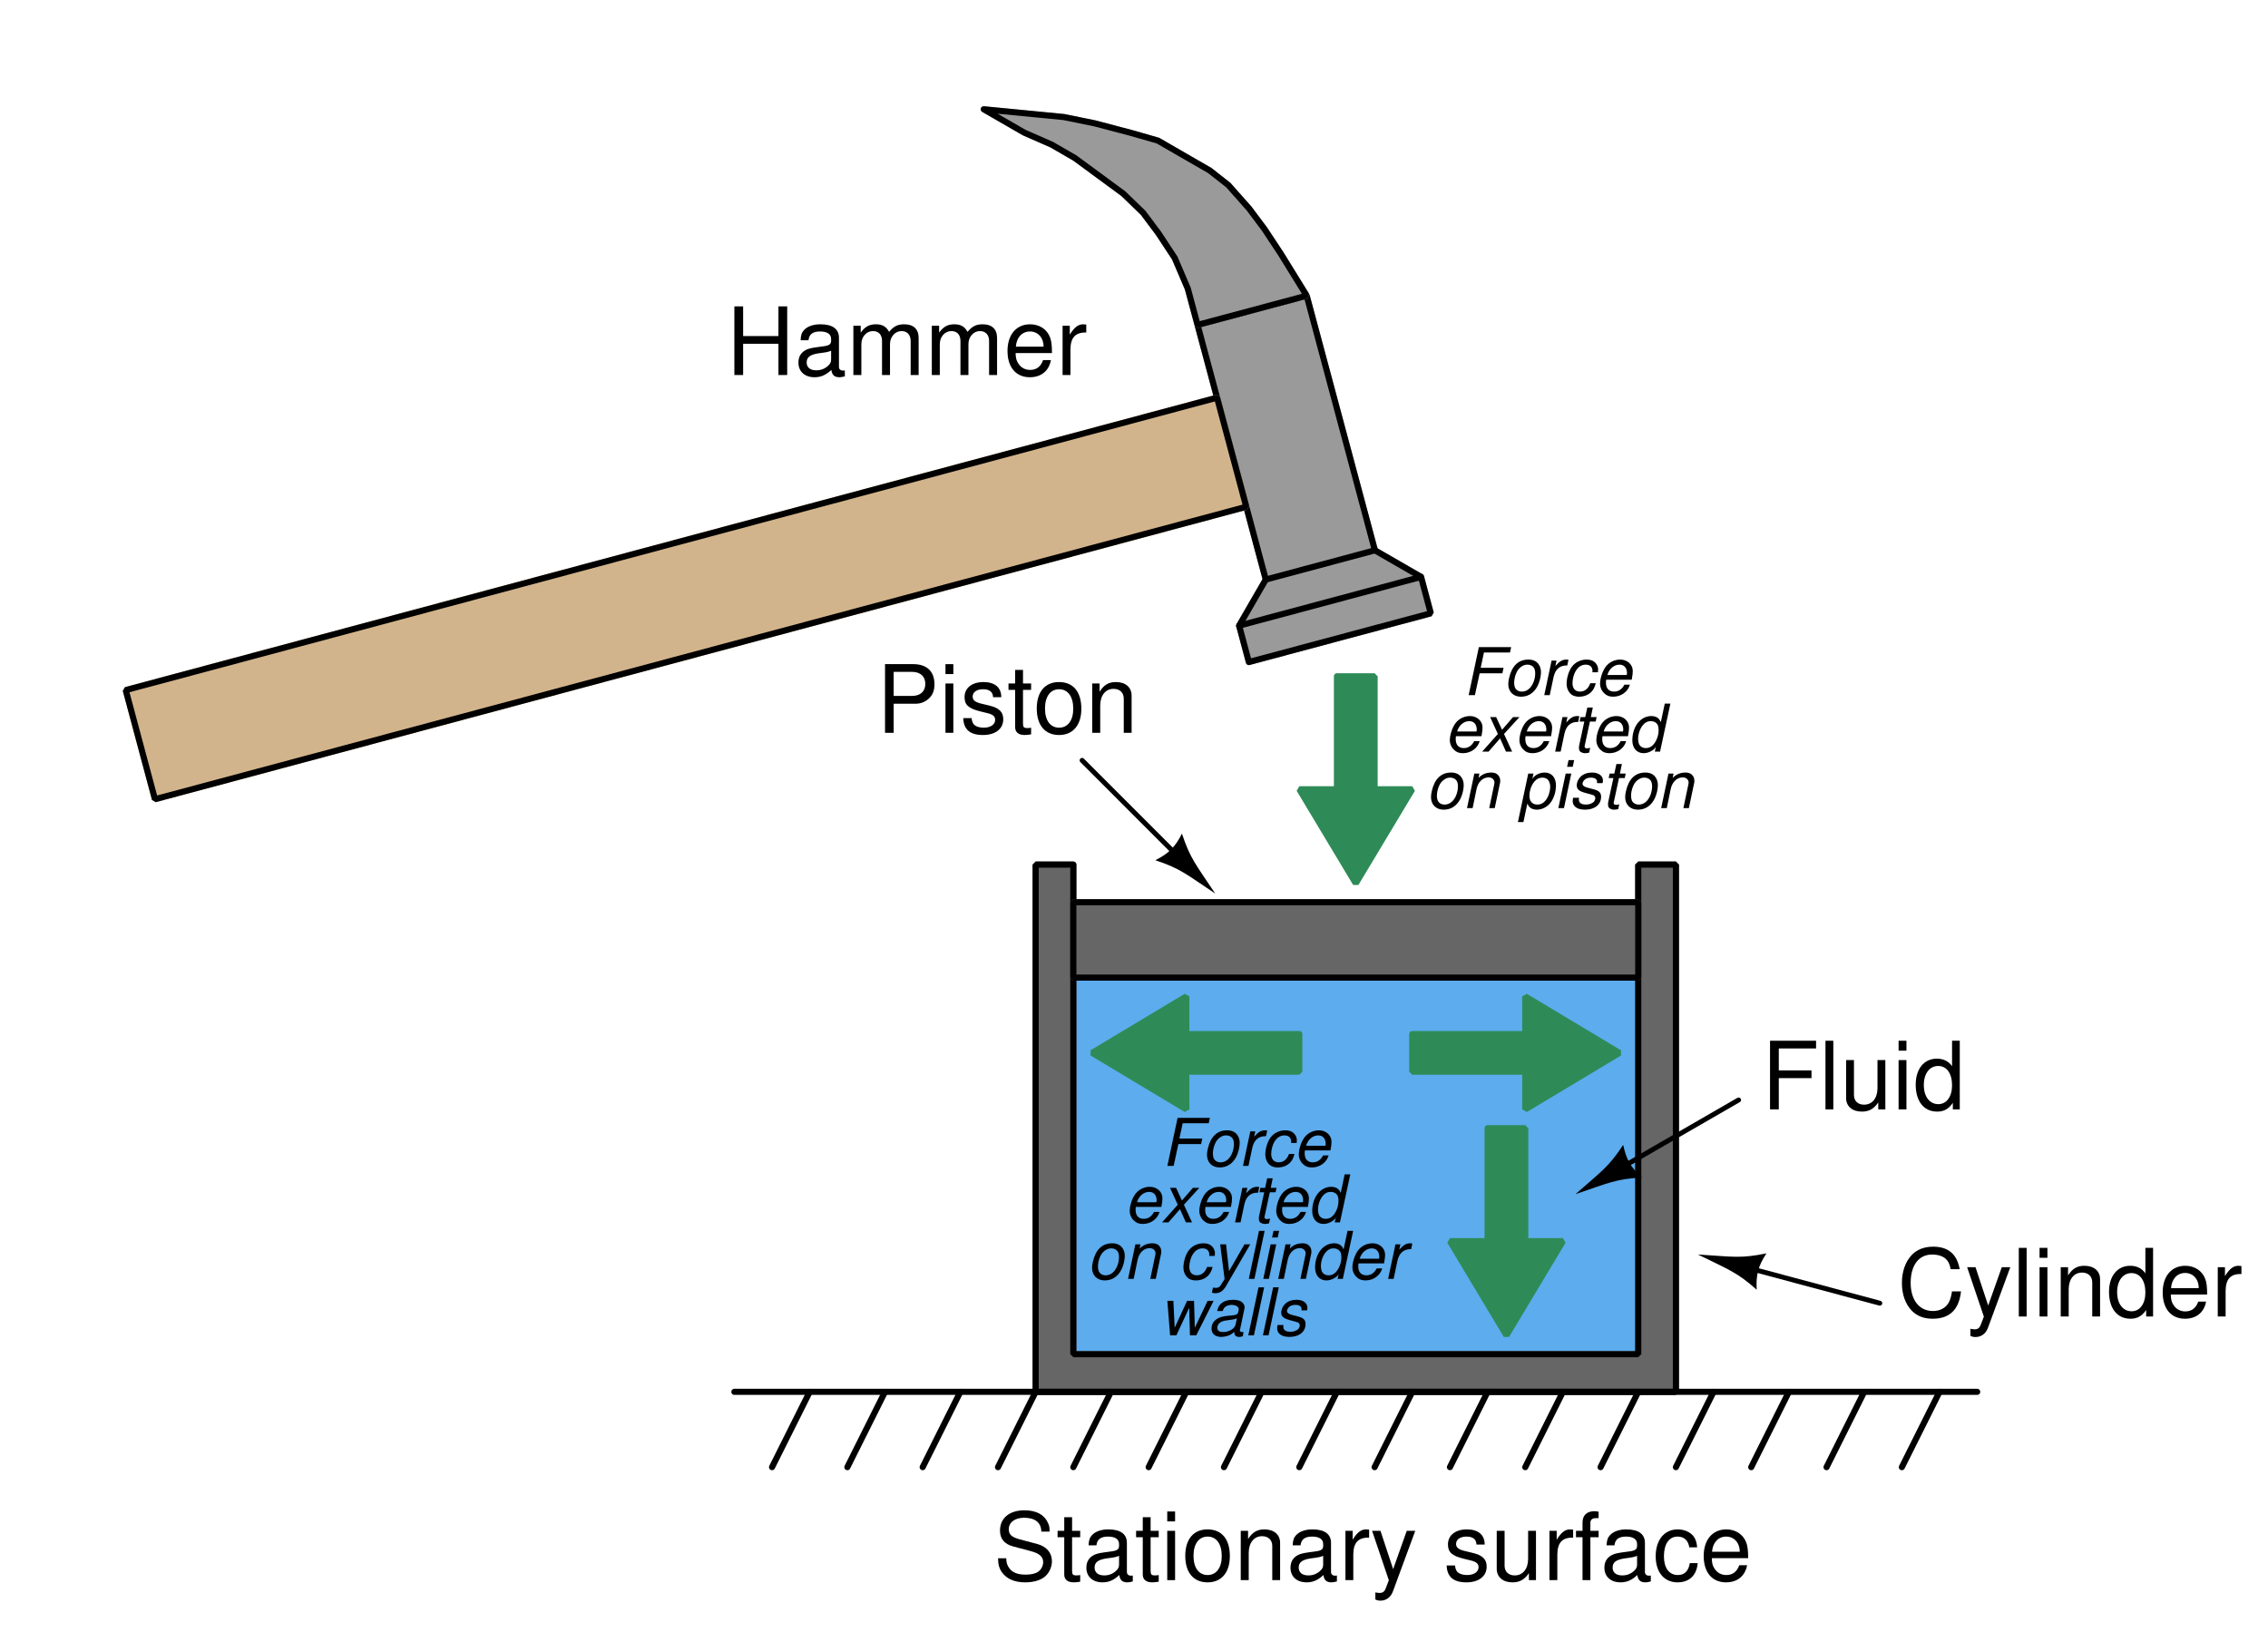 <?xml version="1.0" encoding="UTF-8"?>
<svg xmlns="http://www.w3.org/2000/svg" xmlns:xlink="http://www.w3.org/1999/xlink" viewBox="0 0 270.999 195" version="1.2">
<defs>
<g>
<symbol overflow="visible" id="glyph0-0">
<path style="stroke:none;" d=""/>
</symbol>
<symbol overflow="visible" id="glyph0-1">
<path style="stroke:none;" d="M 6.203 -3.734 L 6.203 0 L 7.25 0 L 7.25 -8.203 L 6.203 -8.203 L 6.203 -4.656 L 1.984 -4.656 L 1.984 -8.203 L 0.938 -8.203 L 0.938 0 L 1.984 0 L 1.984 -3.734 Z M 6.203 -3.734 "/>
</symbol>
<symbol overflow="visible" id="glyph0-2">
<path style="stroke:none;" d="M 6.016 -0.547 C 5.922 -0.531 5.875 -0.531 5.812 -0.531 C 5.484 -0.531 5.312 -0.703 5.312 -0.984 L 5.312 -4.453 C 5.312 -5.5 4.547 -6.062 3.094 -6.062 C 2.234 -6.062 1.547 -5.812 1.141 -5.375 C 0.859 -5.078 0.75 -4.734 0.734 -4.156 L 1.672 -4.156 C 1.75 -4.875 2.188 -5.203 3.062 -5.203 C 3.922 -5.203 4.375 -4.875 4.375 -4.312 L 4.375 -4.078 C 4.359 -3.672 4.156 -3.516 3.391 -3.422 C 2.062 -3.25 1.875 -3.203 1.5 -3.062 C 0.828 -2.766 0.469 -2.25 0.469 -1.484 C 0.469 -0.422 1.219 0.266 2.406 0.266 C 3.156 0.266 3.75 0 4.406 -0.609 C 4.484 0 4.766 0.266 5.375 0.266 C 5.578 0.266 5.703 0.234 6.016 0.156 Z M 4.375 -1.859 C 4.375 -1.547 4.281 -1.344 4 -1.094 C 3.625 -0.75 3.156 -0.562 2.609 -0.562 C 1.875 -0.562 1.453 -0.906 1.453 -1.5 C 1.453 -2.125 1.859 -2.438 2.875 -2.594 C 3.875 -2.719 4.062 -2.766 4.375 -2.906 Z M 4.375 -1.859 "/>
</symbol>
<symbol overflow="visible" id="glyph0-3">
<path style="stroke:none;" d="M 0.781 -5.891 L 0.781 0 L 1.734 0 L 1.734 -3.703 C 1.734 -4.562 2.344 -5.25 3.109 -5.25 C 3.812 -5.25 4.203 -4.812 4.203 -4.062 L 4.203 0 L 5.156 0 L 5.156 -3.703 C 5.156 -4.562 5.766 -5.25 6.531 -5.25 C 7.219 -5.25 7.625 -4.797 7.625 -4.062 L 7.625 0 L 8.578 0 L 8.578 -4.422 C 8.578 -5.484 7.969 -6.062 6.859 -6.062 C 6.078 -6.062 5.609 -5.828 5.047 -5.156 C 4.703 -5.797 4.234 -6.062 3.469 -6.062 C 2.672 -6.062 2.156 -5.766 1.656 -5.062 L 1.656 -5.891 Z M 0.781 -5.891 "/>
</symbol>
<symbol overflow="visible" id="glyph0-4">
<path style="stroke:none;" d="M 5.766 -2.625 C 5.766 -3.531 5.703 -4.078 5.531 -4.516 C 5.156 -5.484 4.25 -6.062 3.156 -6.062 C 1.5 -6.062 0.453 -4.812 0.453 -2.875 C 0.453 -0.922 1.469 0.266 3.125 0.266 C 4.484 0.266 5.406 -0.5 5.641 -1.781 L 4.703 -1.781 C 4.438 -1.016 3.922 -0.609 3.156 -0.609 C 2.562 -0.609 2.062 -0.875 1.75 -1.375 C 1.516 -1.703 1.438 -2.047 1.422 -2.625 Z M 1.453 -3.391 C 1.531 -4.484 2.188 -5.203 3.141 -5.203 C 4.094 -5.203 4.766 -4.453 4.766 -3.391 Z M 1.453 -3.391 "/>
</symbol>
<symbol overflow="visible" id="glyph0-5">
<path style="stroke:none;" d="M 0.781 -5.891 L 0.781 0 L 1.719 0 L 1.719 -3.062 C 1.734 -4.484 2.312 -5.109 3.609 -5.078 L 3.609 -6.031 C 3.453 -6.047 3.359 -6.062 3.25 -6.062 C 2.641 -6.062 2.188 -5.703 1.641 -4.828 L 1.641 -5.891 Z M 0.781 -5.891 "/>
</symbol>
<symbol overflow="visible" id="glyph0-6">
<path style="stroke:none;" d="M 2.062 -3.469 L 4.641 -3.469 C 5.281 -3.469 5.797 -3.672 6.234 -4.062 C 6.734 -4.516 6.938 -5.047 6.938 -5.797 C 6.938 -7.328 6.031 -8.203 4.406 -8.203 L 1.031 -8.203 L 1.031 0 L 2.062 0 Z M 2.062 -4.406 L 2.062 -7.281 L 4.25 -7.281 C 5.25 -7.281 5.844 -6.734 5.844 -5.844 C 5.844 -4.938 5.25 -4.406 4.25 -4.406 Z M 2.062 -4.406 "/>
</symbol>
<symbol overflow="visible" id="glyph0-7">
<path style="stroke:none;" d="M 1.688 -5.891 L 0.75 -5.891 L 0.75 0 L 1.688 0 Z M 1.688 -8.203 L 0.75 -8.203 L 0.75 -7.016 L 1.688 -7.016 Z M 1.688 -8.203 "/>
</symbol>
<symbol overflow="visible" id="glyph0-8">
<path style="stroke:none;" d="M 4.922 -4.25 C 4.922 -5.406 4.156 -6.062 2.797 -6.062 C 1.422 -6.062 0.531 -5.359 0.531 -4.266 C 0.531 -3.344 1 -2.906 2.391 -2.562 L 3.281 -2.344 C 3.922 -2.188 4.188 -1.953 4.188 -1.547 C 4.188 -0.984 3.641 -0.609 2.812 -0.609 C 2.312 -0.609 1.875 -0.75 1.641 -1 C 1.5 -1.172 1.422 -1.344 1.375 -1.75 L 0.375 -1.75 C 0.422 -0.391 1.188 0.266 2.734 0.266 C 4.219 0.266 5.156 -0.469 5.156 -1.609 C 5.156 -2.484 4.672 -2.969 3.5 -3.25 L 2.594 -3.469 C 1.828 -3.641 1.5 -3.891 1.5 -4.312 C 1.5 -4.859 1.984 -5.203 2.75 -5.203 C 3.516 -5.203 3.922 -4.875 3.938 -4.25 Z M 4.922 -4.25 "/>
</symbol>
<symbol overflow="visible" id="glyph0-9">
<path style="stroke:none;" d="M 2.859 -5.891 L 1.891 -5.891 L 1.891 -7.516 L 0.953 -7.516 L 0.953 -5.891 L 0.156 -5.891 L 0.156 -5.125 L 0.953 -5.125 L 0.953 -0.672 C 0.953 -0.062 1.359 0.266 2.094 0.266 C 2.344 0.266 2.547 0.234 2.859 0.188 L 2.859 -0.609 C 2.719 -0.578 2.594 -0.562 2.406 -0.562 C 2 -0.562 1.891 -0.672 1.891 -1.094 L 1.891 -5.125 L 2.859 -5.125 Z M 2.859 -5.891 "/>
</symbol>
<symbol overflow="visible" id="glyph0-10">
<path style="stroke:none;" d="M 3.062 -6.062 C 1.391 -6.062 0.406 -4.875 0.406 -2.906 C 0.406 -0.906 1.391 0.266 3.078 0.266 C 4.734 0.266 5.734 -0.922 5.734 -2.859 C 5.734 -4.906 4.766 -6.062 3.062 -6.062 Z M 3.078 -5.203 C 4.125 -5.203 4.766 -4.328 4.766 -2.875 C 4.766 -1.469 4.109 -0.609 3.078 -0.609 C 2.031 -0.609 1.391 -1.469 1.391 -2.906 C 1.391 -4.328 2.031 -5.203 3.078 -5.203 Z M 3.078 -5.203 "/>
</symbol>
<symbol overflow="visible" id="glyph0-11">
<path style="stroke:none;" d="M 0.781 -5.891 L 0.781 0 L 1.734 0 L 1.734 -3.25 C 1.734 -4.453 2.359 -5.25 3.328 -5.25 C 4.078 -5.25 4.547 -4.797 4.547 -4.078 L 4.547 0 L 5.484 0 L 5.484 -4.453 C 5.484 -5.438 4.75 -6.062 3.609 -6.062 C 2.734 -6.062 2.172 -5.719 1.656 -4.906 L 1.656 -5.891 Z M 0.781 -5.891 "/>
</symbol>
<symbol overflow="visible" id="glyph0-12">
<path style="stroke:none;" d="M 7.453 -5.656 C 7.125 -7.453 6.094 -8.344 4.281 -8.344 C 3.188 -8.344 2.297 -7.984 1.688 -7.312 C 0.938 -6.5 0.547 -5.328 0.547 -4 C 0.547 -2.656 0.953 -1.5 1.719 -0.703 C 2.359 -0.047 3.172 0.266 4.234 0.266 C 6.25 0.266 7.375 -0.828 7.609 -3 L 6.531 -3 C 6.453 -2.438 6.328 -2.047 6.172 -1.719 C 5.828 -1.047 5.125 -0.656 4.25 -0.656 C 2.625 -0.656 1.594 -1.969 1.594 -4.016 C 1.594 -6.125 2.562 -7.406 4.156 -7.406 C 4.828 -7.406 5.438 -7.219 5.781 -6.891 C 6.094 -6.609 6.25 -6.281 6.375 -5.656 Z M 7.453 -5.656 "/>
</symbol>
<symbol overflow="visible" id="glyph0-13">
<path style="stroke:none;" d="M 4.359 -5.891 L 2.734 -1.312 L 1.219 -5.891 L 0.219 -5.891 L 2.219 0.016 L 1.859 0.953 C 1.703 1.375 1.5 1.531 1.109 1.531 C 0.938 1.531 0.812 1.5 0.609 1.469 L 0.609 2.312 C 0.797 2.406 0.984 2.453 1.234 2.453 C 1.547 2.453 1.875 2.344 2.109 2.172 C 2.406 1.953 2.578 1.703 2.75 1.234 L 5.375 -5.891 Z M 4.359 -5.891 "/>
</symbol>
<symbol overflow="visible" id="glyph0-14">
<path style="stroke:none;" d="M 1.703 -8.203 L 0.766 -8.203 L 0.766 0 L 1.703 0 Z M 1.703 -8.203 "/>
</symbol>
<symbol overflow="visible" id="glyph0-15">
<path style="stroke:none;" d="M 5.562 -8.203 L 4.641 -8.203 L 4.641 -5.156 C 4.234 -5.75 3.609 -6.062 2.828 -6.062 C 1.297 -6.062 0.297 -4.844 0.297 -2.953 C 0.297 -0.969 1.266 0.266 2.859 0.266 C 3.672 0.266 4.234 -0.047 4.734 -0.781 L 4.734 0 L 5.562 0 Z M 2.984 -5.188 C 4 -5.188 4.641 -4.297 4.641 -2.875 C 4.641 -1.516 3.984 -0.625 3 -0.625 C 1.953 -0.625 1.266 -1.531 1.266 -2.906 C 1.266 -4.281 1.953 -5.188 2.984 -5.188 Z M 2.984 -5.188 "/>
</symbol>
<symbol overflow="visible" id="glyph0-16">
<path style="stroke:none;" d="M 2.062 -3.734 L 5.969 -3.734 L 5.969 -4.656 L 2.062 -4.656 L 2.062 -7.281 L 6.516 -7.281 L 6.516 -8.203 L 1.016 -8.203 L 1.016 0 L 2.062 0 Z M 2.062 -3.734 "/>
</symbol>
<symbol overflow="visible" id="glyph0-17">
<path style="stroke:none;" d="M 5.422 0 L 5.422 -5.891 L 4.484 -5.891 L 4.484 -2.547 C 4.484 -1.344 3.859 -0.562 2.875 -0.562 C 2.141 -0.562 1.672 -1.016 1.672 -1.719 L 1.672 -5.891 L 0.734 -5.891 L 0.734 -1.344 C 0.734 -0.375 1.469 0.266 2.609 0.266 C 3.469 0.266 4.031 -0.047 4.578 -0.828 L 4.578 0 Z M 5.422 0 "/>
</symbol>
<symbol overflow="visible" id="glyph0-18">
<path style="stroke:none;" d="M 6.703 -5.797 C 6.703 -6.359 6.672 -6.516 6.484 -6.891 C 6.047 -7.844 5.078 -8.344 3.703 -8.344 C 1.906 -8.344 0.781 -7.406 0.781 -5.922 C 0.781 -4.922 1.312 -4.297 2.391 -4.016 L 4.438 -3.469 C 5.484 -3.203 5.938 -2.797 5.938 -2.156 C 5.938 -1.703 5.703 -1.266 5.359 -1.016 C 5.031 -0.781 4.516 -0.656 3.844 -0.656 C 2.953 -0.656 2.344 -0.875 1.953 -1.344 C 1.656 -1.703 1.516 -2.109 1.531 -2.609 L 0.547 -2.609 C 0.547 -1.859 0.703 -1.359 1.031 -0.906 C 1.594 -0.141 2.531 0.266 3.781 0.266 C 4.766 0.266 5.562 0.031 6.094 -0.375 C 6.641 -0.812 6.984 -1.547 6.984 -2.25 C 6.984 -3.266 6.359 -4 5.25 -4.312 L 3.188 -4.859 C 2.188 -5.125 1.828 -5.438 1.828 -6.078 C 1.828 -6.906 2.562 -7.453 3.672 -7.453 C 4.969 -7.453 5.703 -6.875 5.719 -5.797 Z M 6.703 -5.797 "/>
</symbol>
<symbol overflow="visible" id="glyph0-19">
<path style="stroke:none;" d=""/>
</symbol>
<symbol overflow="visible" id="glyph0-20">
<path style="stroke:none;" d="M 2.906 -5.891 L 1.922 -5.891 L 1.922 -6.812 C 1.922 -7.219 2.141 -7.406 2.578 -7.406 C 2.656 -7.406 2.688 -7.406 2.906 -7.406 L 2.906 -8.172 C 2.688 -8.219 2.562 -8.234 2.375 -8.234 C 1.5 -8.234 0.984 -7.734 0.984 -6.891 L 0.984 -5.891 L 0.203 -5.891 L 0.203 -5.125 L 0.984 -5.125 L 0.984 0 L 1.922 0 L 1.922 -5.125 L 2.906 -5.125 Z M 2.906 -5.891 "/>
</symbol>
<symbol overflow="visible" id="glyph0-21">
<path style="stroke:none;" d="M 5.297 -3.922 C 5.25 -4.484 5.125 -4.859 4.906 -5.188 C 4.5 -5.734 3.797 -6.062 2.969 -6.062 C 1.375 -6.062 0.344 -4.797 0.344 -2.844 C 0.344 -0.938 1.359 0.266 2.953 0.266 C 4.359 0.266 5.25 -0.578 5.359 -2.031 L 4.422 -2.031 C 4.266 -1.078 3.781 -0.609 2.984 -0.609 C 1.953 -0.609 1.328 -1.453 1.328 -2.844 C 1.328 -4.312 1.938 -5.203 2.953 -5.203 C 3.75 -5.203 4.234 -4.734 4.359 -3.922 Z M 5.297 -3.922 "/>
</symbol>
<symbol overflow="visible" id="glyph1-0">
<path style="stroke:none;" d=""/>
</symbol>
<symbol overflow="visible" id="glyph1-1">
<path style="stroke:none;" d="M 2.016 -2.609 L 4.734 -2.609 L 4.875 -3.266 L 2.141 -3.266 L 2.531 -5.094 L 5.641 -5.094 L 5.781 -5.734 L 1.922 -5.734 L 0.703 0 L 1.453 0 Z M 2.016 -2.609 "/>
</symbol>
<symbol overflow="visible" id="glyph1-2">
<path style="stroke:none;" d="M 3.031 -4.25 C 1.828 -4.25 1.047 -3.484 0.719 -2.031 C 0.656 -1.766 0.625 -1.531 0.625 -1.297 C 0.625 -0.422 1.234 0.188 2.125 0.188 C 2.875 0.188 3.469 -0.125 3.906 -0.734 C 4.281 -1.234 4.531 -2.094 4.531 -2.766 C 4.531 -3.359 4.234 -3.891 3.75 -4.109 C 3.531 -4.203 3.312 -4.25 3.031 -4.25 Z M 2.922 -3.641 C 3.328 -3.641 3.641 -3.438 3.766 -3.109 C 3.812 -2.969 3.844 -2.812 3.844 -2.625 C 3.844 -1.719 3.422 -0.859 2.828 -0.562 C 2.641 -0.469 2.453 -0.422 2.234 -0.422 C 1.844 -0.422 1.531 -0.625 1.406 -0.953 C 1.359 -1.109 1.328 -1.281 1.328 -1.453 C 1.328 -1.812 1.406 -2.219 1.562 -2.594 C 1.734 -3.031 2 -3.312 2.344 -3.5 C 2.531 -3.594 2.703 -3.641 2.922 -3.641 Z M 2.922 -3.641 "/>
</symbol>
<symbol overflow="visible" id="glyph1-3">
<path style="stroke:none;" d="M 1.422 -4.125 L 0.547 0 L 1.203 0 L 1.656 -2.141 C 1.859 -3.078 2.391 -3.547 3.219 -3.547 L 3.297 -3.547 L 3.438 -4.219 L 3.391 -4.234 C 3.312 -4.234 3.25 -4.25 3.188 -4.25 C 2.719 -4.25 2.375 -4.047 1.875 -3.484 L 2.016 -4.125 Z M 1.422 -4.125 "/>
</symbol>
<symbol overflow="visible" id="glyph1-4">
<path style="stroke:none;" d="M 4.344 -2.734 L 4.344 -2.859 C 4.359 -2.984 4.359 -3.062 4.359 -3.094 C 4.359 -3.531 4.016 -4.016 3.578 -4.156 C 3.406 -4.219 3.219 -4.25 3 -4.25 C 2.297 -4.25 1.656 -3.953 1.234 -3.406 C 0.859 -2.922 0.594 -2.062 0.594 -1.344 C 0.594 -0.703 0.938 -0.125 1.438 0.078 C 1.609 0.141 1.828 0.188 2.078 0.188 C 2.719 0.188 3.266 -0.047 3.625 -0.469 C 3.828 -0.703 3.953 -0.969 4.078 -1.422 L 3.422 -1.422 C 3.188 -0.766 2.75 -0.422 2.188 -0.422 C 1.844 -0.422 1.562 -0.578 1.438 -0.828 C 1.344 -1 1.297 -1.203 1.297 -1.422 C 1.297 -1.922 1.453 -2.531 1.719 -2.938 C 2.016 -3.406 2.406 -3.641 2.875 -3.641 C 3.281 -3.641 3.547 -3.469 3.641 -3.172 C 3.672 -3.078 3.688 -3 3.688 -2.906 C 3.688 -2.859 3.688 -2.812 3.672 -2.734 Z M 4.344 -2.734 "/>
</symbol>
<symbol overflow="visible" id="glyph1-5">
<path style="stroke:none;" d="M 4.438 -1.844 C 4.547 -2.453 4.562 -2.641 4.562 -2.891 C 4.562 -3.656 3.906 -4.25 3.062 -4.25 C 2.375 -4.25 1.719 -3.922 1.328 -3.391 C 0.953 -2.891 0.656 -2.016 0.656 -1.359 C 0.656 -0.938 0.844 -0.5 1.156 -0.219 C 1.422 0.062 1.766 0.188 2.219 0.188 C 3.172 0.188 3.984 -0.406 4.219 -1.25 L 3.562 -1.25 C 3.281 -0.703 2.859 -0.422 2.328 -0.422 C 1.703 -0.422 1.359 -0.812 1.359 -1.484 C 1.359 -1.656 1.359 -1.719 1.391 -1.844 Z M 1.531 -2.406 C 1.734 -3.141 2.328 -3.641 2.969 -3.641 C 3.438 -3.641 3.75 -3.375 3.844 -2.906 C 3.859 -2.828 3.875 -2.75 3.875 -2.672 C 3.875 -2.594 3.859 -2.531 3.844 -2.406 Z M 1.531 -2.406 "/>
</symbol>
<symbol overflow="visible" id="glyph1-6">
<path style="stroke:none;" d="M 2.75 -2.109 L 4.594 -4.125 L 3.828 -4.125 L 2.516 -2.609 L 1.812 -4.125 L 1.094 -4.125 L 2.016 -2.109 L 0.141 0 L 0.906 0 L 2.281 -1.578 L 2.984 0 L 3.719 0 Z M 2.75 -2.109 "/>
</symbol>
<symbol overflow="visible" id="glyph1-7">
<path style="stroke:none;" d="M 2.875 -4.125 L 2.188 -4.125 L 2.422 -5.266 L 1.766 -5.266 L 1.516 -4.125 L 0.953 -4.125 L 0.844 -3.594 L 1.406 -3.594 L 0.781 -0.688 C 0.766 -0.609 0.766 -0.516 0.766 -0.438 C 0.766 -0.125 0.891 0.062 1.203 0.141 C 1.297 0.172 1.375 0.188 1.469 0.188 C 1.625 0.188 1.859 0.156 1.984 0.125 L 2.109 -0.453 C 1.844 -0.391 1.828 -0.391 1.719 -0.391 C 1.578 -0.391 1.484 -0.438 1.453 -0.547 C 1.438 -0.562 1.438 -0.578 1.438 -0.594 C 1.438 -0.625 1.453 -0.656 1.453 -0.703 L 2.078 -3.594 L 2.766 -3.594 Z M 2.875 -4.125 "/>
</symbol>
<symbol overflow="visible" id="glyph1-8">
<path style="stroke:none;" d="M 5.125 -5.734 L 4.453 -5.734 L 3.984 -3.531 C 3.797 -3.922 3.594 -4.109 3.281 -4.188 C 3.141 -4.234 3 -4.25 2.859 -4.25 C 1.547 -4.25 0.578 -3 0.578 -1.344 C 0.578 -0.422 1.109 0.188 1.922 0.188 C 2.266 0.188 2.625 0.078 2.938 -0.125 C 3.172 -0.266 3.281 -0.375 3.391 -0.594 L 3.266 0 L 3.891 0 Z M 2.797 -3.641 C 3.172 -3.641 3.5 -3.438 3.625 -3.156 C 3.688 -2.984 3.719 -2.797 3.719 -2.578 C 3.719 -2.109 3.594 -1.625 3.359 -1.219 C 3.062 -0.688 2.672 -0.422 2.188 -0.422 C 1.797 -0.422 1.516 -0.609 1.375 -0.906 C 1.312 -1.094 1.266 -1.281 1.266 -1.5 C 1.266 -2.359 1.703 -3.25 2.281 -3.531 C 2.438 -3.609 2.578 -3.641 2.797 -3.641 Z M 2.797 -3.641 "/>
</symbol>
<symbol overflow="visible" id="glyph1-9">
<path style="stroke:none;" d="M 1.422 -4.125 L 0.547 0 L 1.219 0 L 1.688 -2.281 C 1.875 -3.141 2.438 -3.672 3.141 -3.672 C 3.531 -3.672 3.828 -3.406 3.828 -3.047 C 3.828 -3 3.812 -2.875 3.781 -2.75 L 3.203 0 L 3.859 0 L 4.484 -2.969 C 4.516 -3.062 4.516 -3.156 4.516 -3.266 C 4.516 -3.719 4.25 -4.094 3.828 -4.203 C 3.719 -4.234 3.594 -4.25 3.453 -4.25 C 2.844 -4.25 2.328 -4.031 1.922 -3.609 L 2.031 -4.125 Z M 1.422 -4.125 "/>
</symbol>
<symbol overflow="visible" id="glyph1-10">
<path style="stroke:none;" d=""/>
</symbol>
<symbol overflow="visible" id="glyph1-11">
<path style="stroke:none;" d="M 0.062 1.672 L 0.719 1.672 L 1.188 -0.531 C 1.375 -0.156 1.562 0.047 1.891 0.125 C 2.031 0.172 2.172 0.188 2.312 0.188 C 2.922 0.188 3.516 -0.109 3.922 -0.594 C 4.344 -1.125 4.609 -1.922 4.609 -2.703 C 4.609 -3.656 4.094 -4.25 3.25 -4.25 C 2.625 -4.25 2 -3.906 1.781 -3.469 L 1.922 -4.125 L 1.297 -4.125 Z M 2.984 -3.641 C 3.375 -3.641 3.656 -3.469 3.797 -3.156 C 3.875 -2.969 3.922 -2.781 3.922 -2.547 C 3.922 -2.203 3.828 -1.812 3.688 -1.453 C 3.484 -1 3.234 -0.688 2.891 -0.531 C 2.734 -0.453 2.562 -0.422 2.375 -0.422 C 1.797 -0.422 1.438 -0.812 1.438 -1.453 C 1.438 -2.344 1.891 -3.25 2.484 -3.531 C 2.641 -3.609 2.797 -3.641 2.984 -3.641 Z M 2.984 -3.641 "/>
</symbol>
<symbol overflow="visible" id="glyph1-12">
<path style="stroke:none;" d="M 2.062 -4.125 L 1.391 -4.125 L 0.516 0 L 1.188 0 Z M 2.406 -5.734 L 1.734 -5.734 L 1.562 -4.938 L 2.234 -4.938 Z M 2.406 -5.734 "/>
</symbol>
<symbol overflow="visible" id="glyph1-13">
<path style="stroke:none;" d="M 4.047 -2.984 C 4.094 -3.141 4.094 -3.219 4.094 -3.312 C 4.094 -3.859 3.578 -4.25 2.797 -4.25 C 2.25 -4.25 1.766 -4.078 1.438 -3.766 C 1.156 -3.5 0.969 -3.094 0.969 -2.719 C 0.969 -2.234 1.25 -2.016 2.062 -1.797 L 2.641 -1.641 C 2.891 -1.578 3.016 -1.531 3.094 -1.438 C 3.141 -1.375 3.188 -1.25 3.188 -1.188 C 3.188 -1.094 3.109 -0.891 3.047 -0.797 C 2.906 -0.641 2.672 -0.516 2.391 -0.453 C 2.281 -0.438 2.172 -0.422 2.062 -0.422 C 1.594 -0.422 1.312 -0.578 1.234 -0.859 C 1.219 -0.922 1.219 -0.969 1.219 -1.031 C 1.219 -1.078 1.219 -1.156 1.234 -1.234 L 0.531 -1.234 C 0.484 -1.047 0.484 -0.953 0.484 -0.828 C 0.484 -0.359 0.797 -0.016 1.359 0.125 C 1.547 0.156 1.734 0.188 1.938 0.188 C 3.125 0.188 3.875 -0.422 3.875 -1.359 C 3.875 -1.844 3.625 -2.094 2.922 -2.266 L 2.328 -2.422 C 1.953 -2.516 1.734 -2.641 1.672 -2.797 C 1.672 -2.812 1.656 -2.844 1.656 -2.891 C 1.656 -3.047 1.75 -3.25 1.891 -3.375 C 2.094 -3.562 2.328 -3.641 2.672 -3.641 C 3.047 -3.641 3.266 -3.531 3.359 -3.328 C 3.391 -3.281 3.391 -3.219 3.391 -3.156 C 3.391 -3.109 3.391 -3.047 3.391 -2.984 Z M 4.047 -2.984 "/>
</symbol>
<symbol overflow="visible" id="glyph1-14">
<path style="stroke:none;" d="M 3.953 -4.125 L 2.109 -0.922 L 1.75 -4.125 L 1.047 -4.125 L 1.578 0.031 L 1.172 0.672 C 1 0.938 0.922 1 0.75 1.047 C 0.688 1.078 0.609 1.078 0.531 1.078 C 0.453 1.078 0.422 1.078 0.188 1.047 L 0.062 1.641 C 0.156 1.672 0.203 1.688 0.266 1.703 C 0.312 1.703 0.375 1.719 0.453 1.719 C 1.016 1.719 1.406 1.453 1.75 0.859 L 4.641 -4.125 Z M 3.953 -4.125 "/>
</symbol>
<symbol overflow="visible" id="glyph1-15">
<path style="stroke:none;" d="M 2.422 -5.734 L 1.75 -5.734 L 0.531 0 L 1.203 0 Z M 2.422 -5.734 "/>
</symbol>
<symbol overflow="visible" id="glyph1-16">
<path style="stroke:none;" d="M 4.375 0 L 6.453 -4.125 L 5.734 -4.125 L 4.203 -0.906 L 4.109 -4.125 L 3.281 -4.125 L 1.797 -0.906 L 1.641 -4.125 L 0.922 -4.125 L 1.25 0 L 2 0 L 3.531 -3.297 L 3.625 0 Z M 4.375 0 "/>
</symbol>
<symbol overflow="visible" id="glyph1-17">
<path style="stroke:none;" d="M 4.344 -0.406 C 4.281 -0.391 4.25 -0.391 4.219 -0.391 C 4.047 -0.391 3.953 -0.438 3.922 -0.531 C 3.906 -0.562 3.906 -0.578 3.906 -0.609 C 3.906 -0.641 3.906 -0.672 3.922 -0.688 L 4.422 -3.062 C 4.469 -3.281 4.469 -3.281 4.469 -3.359 C 4.469 -3.734 4.156 -4.078 3.672 -4.188 C 3.5 -4.219 3.297 -4.25 3.109 -4.25 C 2 -4.25 1.344 -3.781 1.188 -2.906 L 1.844 -2.906 C 1.922 -3.125 1.984 -3.234 2.094 -3.344 C 2.266 -3.531 2.594 -3.641 2.922 -3.641 C 3.281 -3.641 3.578 -3.516 3.703 -3.328 C 3.75 -3.266 3.766 -3.203 3.766 -3.141 C 3.766 -3.109 3.75 -3.047 3.75 -2.984 L 3.719 -2.844 C 3.672 -2.531 3.5 -2.422 2.922 -2.375 C 2.141 -2.312 1.797 -2.25 1.516 -2.141 C 1 -1.938 0.672 -1.594 0.547 -1.141 C 0.531 -1.047 0.516 -0.922 0.516 -0.828 C 0.516 -0.375 0.734 -0.047 1.125 0.094 C 1.281 0.156 1.453 0.188 1.641 0.188 C 1.922 0.188 2.25 0.125 2.531 0.031 C 2.781 -0.062 2.906 -0.141 3.234 -0.422 L 3.234 -0.344 C 3.234 -0.109 3.344 0.078 3.531 0.141 C 3.625 0.172 3.719 0.188 3.828 0.188 C 3.922 0.188 3.953 0.188 4.141 0.141 C 4.156 0.125 4.203 0.125 4.25 0.109 Z M 3.391 -1.297 C 3.297 -0.797 2.594 -0.391 1.906 -0.391 C 1.625 -0.391 1.422 -0.453 1.312 -0.578 C 1.25 -0.672 1.203 -0.781 1.203 -0.906 C 1.203 -1.172 1.359 -1.422 1.594 -1.562 C 1.781 -1.688 2.016 -1.75 2.406 -1.797 C 3.203 -1.906 3.203 -1.906 3.547 -2.031 Z M 3.391 -1.297 "/>
</symbol>
</g>
</defs>
<g id="surface1">
<path style="fill-rule:evenodd;fill:rgb(60.352%,60.352%,60.352%);fill-opacity:1;stroke-width:7.312;stroke-linecap:round;stroke-linejoin:bevel;stroke:rgb(60.352%,60.352%,60.352%);stroke-opacity:1;stroke-miterlimit:6;" d="M 1487.266 1153.906 L 1475.625 1197.383 L 1507.461 1252.461 L 1425.938 1556.758 L 1556.328 1591.68 L 1637.852 1287.422 L 1692.969 1255.625 L 1704.609 1212.148 L 1487.266 1153.906 " transform="matrix(0.1,0,0,-0.1,0.5,194.5)"/>
<path style="fill:none;stroke-width:7.312;stroke-linecap:round;stroke-linejoin:bevel;stroke:rgb(0%,0%,0%);stroke-opacity:1;stroke-miterlimit:6;" d="M 1487.266 1153.906 L 1475.625 1197.383 L 1507.461 1252.461 L 1425.938 1556.758 L 1556.328 1591.68 L 1637.852 1287.422 L 1692.969 1255.625 L 1704.609 1212.148 L 1487.266 1153.906 " transform="matrix(0.1,0,0,-0.1,0.5,194.5)"/>
<path style="fill:none;stroke-width:7.312;stroke-linecap:round;stroke-linejoin:bevel;stroke:rgb(0%,0%,0%);stroke-opacity:1;stroke-miterlimit:6;" d="M 1507.461 1252.461 L 1637.852 1287.422 " transform="matrix(0.1,0,0,-0.1,0.5,194.5)"/>
<path style="fill:none;stroke-width:7.312;stroke-linecap:round;stroke-linejoin:bevel;stroke:rgb(0%,0%,0%);stroke-opacity:1;stroke-miterlimit:6;" d="M 1475.625 1197.383 L 1692.969 1255.625 " transform="matrix(0.1,0,0,-0.1,0.5,194.5)"/>
<path style="fill-rule:evenodd;fill:rgb(60.352%,60.352%,60.352%);fill-opacity:1;stroke-width:7.312;stroke-linecap:round;stroke-linejoin:bevel;stroke:rgb(60.352%,60.352%,60.352%);stroke-opacity:1;stroke-miterlimit:6;" d="M 1170.508 1814.414 L 1218.75 1786.602 L 1251.758 1772.148 L 1279.297 1756.211 L 1308.32 1734.883 L 1337.305 1713.555 L 1360.898 1690.742 L 1379.062 1666.484 L 1398.633 1636.797 L 1414.258 1600.234 L 1425.938 1556.758 L 1556.328 1591.68 L 1525.469 1641.641 L 1505.859 1671.328 L 1487.695 1695.586 L 1462.695 1723.828 L 1440.547 1741.211 L 1406.094 1761.094 L 1378.555 1776.992 L 1347.031 1786.016 L 1303.164 1797.578 L 1266.211 1805.117 L 1170.508 1814.414 " transform="matrix(0.1,0,0,-0.1,0.5,194.5)"/>
<path style="fill:none;stroke-width:7.312;stroke-linecap:round;stroke-linejoin:bevel;stroke:rgb(0%,0%,0%);stroke-opacity:1;stroke-miterlimit:6;" d="M 1170.508 1814.414 L 1218.75 1786.602 L 1251.758 1772.148 L 1279.297 1756.211 L 1308.32 1734.883 L 1337.305 1713.555 L 1360.898 1690.742 L 1379.062 1666.484 L 1398.633 1636.797 L 1414.258 1600.234 L 1425.938 1556.758 L 1556.328 1591.68 L 1525.469 1641.641 L 1505.859 1671.328 L 1487.695 1695.586 L 1462.695 1723.828 L 1440.547 1741.211 L 1406.094 1761.094 L 1378.555 1776.992 L 1347.031 1786.016 L 1303.164 1797.578 L 1266.211 1805.117 L 1170.508 1814.414 " transform="matrix(0.1,0,0,-0.1,0.5,194.5)"/>
<path style="fill-rule:evenodd;fill:rgb(82.422%,70.506%,54.881%);fill-opacity:1;stroke-width:7.312;stroke-linecap:round;stroke-linejoin:bevel;stroke:rgb(82.422%,70.506%,54.881%);stroke-opacity:1;stroke-miterlimit:6;" d="M 1484.141 1339.414 L 180.156 990 L 145.234 1120.391 L 1449.219 1469.805 Z M 1484.141 1339.414 " transform="matrix(0.1,0,0,-0.1,0.5,194.5)"/>
<path style="fill:none;stroke-width:7.312;stroke-linecap:round;stroke-linejoin:bevel;stroke:rgb(0%,0%,0%);stroke-opacity:1;stroke-miterlimit:6;" d="M 1484.141 1339.414 L 180.156 990 L 145.234 1120.391 L 1449.219 1469.805 Z M 1484.141 1339.414 " transform="matrix(0.1,0,0,-0.1,0.5,194.5)"/>
<g style="fill:rgb(0%,0%,0%);fill-opacity:1;">
  <use xlink:href="#glyph0-1" x="86.811" y="44.812"/>
  <use xlink:href="#glyph0-2" x="94.933" y="44.812"/>
  <use xlink:href="#glyph0-3" x="101.188" y="44.812"/>
  <use xlink:href="#glyph0-3" x="110.56" y="44.812"/>
  <use xlink:href="#glyph0-4" x="119.931" y="44.812"/>
  <use xlink:href="#glyph0-5" x="126.186" y="44.812"/>
</g>
<g style="fill:rgb(0%,0%,0%);fill-opacity:1;">
  <use xlink:href="#glyph1-1" x="174.784" y="83.062"/>
  <use xlink:href="#glyph1-2" x="179.596" y="83.062"/>
  <use xlink:href="#glyph1-3" x="183.974" y="83.062"/>
  <use xlink:href="#glyph1-4" x="186.597" y="83.062"/>
  <use xlink:href="#glyph1-5" x="190.534" y="83.062"/>
</g>
<g style="fill:rgb(0%,0%,0%);fill-opacity:1;">
  <use xlink:href="#glyph1-5" x="172.583" y="89.812"/>
  <use xlink:href="#glyph1-6" x="176.961" y="89.812"/>
  <use xlink:href="#glyph1-5" x="180.899" y="89.812"/>
  <use xlink:href="#glyph1-3" x="185.277" y="89.812"/>
  <use xlink:href="#glyph1-7" x="187.9" y="89.812"/>
  <use xlink:href="#glyph1-5" x="190.089" y="89.812"/>
  <use xlink:href="#glyph1-8" x="194.467" y="89.812"/>
</g>
<path style="fill-rule:evenodd;fill:rgb(36.108%,67.577%,93.359%);fill-opacity:1;stroke-width:7.312;stroke-linecap:round;stroke-linejoin:bevel;stroke:rgb(36.108%,67.577%,93.359%);stroke-opacity:1;stroke-miterlimit:6;" d="M 1277.5 326.875 L 1952.5 326.875 L 1952.5 776.875 L 1277.5 776.875 Z M 1277.5 326.875 " transform="matrix(0.1,0,0,-0.1,0.5,194.5)"/>
<path style="fill-rule:evenodd;fill:rgb(39.989%,39.989%,39.989%);fill-opacity:1;stroke-width:7.312;stroke-linecap:round;stroke-linejoin:bevel;stroke:rgb(39.989%,39.989%,39.989%);stroke-opacity:1;stroke-miterlimit:6;" d="M 1277.5 911.875 L 1232.5 911.875 L 1232.5 281.875 L 1997.5 281.875 L 1997.5 911.875 L 1952.5 911.875 L 1952.5 326.875 L 1277.5 326.875 L 1277.5 911.875 " transform="matrix(0.1,0,0,-0.1,0.5,194.5)"/>
<path style="fill:none;stroke-width:7.312;stroke-linecap:round;stroke-linejoin:bevel;stroke:rgb(0%,0%,0%);stroke-opacity:1;stroke-miterlimit:6;" d="M 1277.5 911.875 L 1232.5 911.875 L 1232.5 281.875 L 1997.5 281.875 L 1997.5 911.875 L 1952.5 911.875 L 1952.5 326.875 L 1277.5 326.875 L 1277.5 911.875 " transform="matrix(0.1,0,0,-0.1,0.5,194.5)"/>
<path style="fill-rule:evenodd;fill:rgb(39.989%,39.989%,39.989%);fill-opacity:1;stroke-width:7.312;stroke-linecap:round;stroke-linejoin:bevel;stroke:rgb(39.989%,39.989%,39.989%);stroke-opacity:1;stroke-miterlimit:6;" d="M 1277.5 776.875 L 1952.5 776.875 L 1952.5 866.875 L 1277.5 866.875 Z M 1277.5 776.875 " transform="matrix(0.1,0,0,-0.1,0.5,194.5)"/>
<path style="fill:none;stroke-width:7.312;stroke-linecap:round;stroke-linejoin:bevel;stroke:rgb(0%,0%,0%);stroke-opacity:1;stroke-miterlimit:6;" d="M 1277.5 776.875 L 1952.5 776.875 L 1952.5 866.875 L 1277.5 866.875 Z M 1277.5 776.875 " transform="matrix(0.1,0,0,-0.1,0.5,194.5)"/>
<g style="fill:rgb(0%,0%,0%);fill-opacity:1;">
  <use xlink:href="#glyph0-6" x="104.72" y="87.562"/>
  <use xlink:href="#glyph0-7" x="112.224" y="87.562"/>
  <use xlink:href="#glyph0-8" x="114.721" y="87.562"/>
  <use xlink:href="#glyph0-9" x="120.346" y="87.562"/>
  <use xlink:href="#glyph0-10" x="123.474" y="87.562"/>
  <use xlink:href="#glyph0-11" x="129.729" y="87.562"/>
</g>
<path style="fill:none;stroke-width:5.85;stroke-linecap:round;stroke-linejoin:bevel;stroke:rgb(0%,0%,0%);stroke-opacity:1;stroke-miterlimit:6;" d="M 1407.266 917.109 L 1287.969 1036.445 " transform="matrix(0.1,0,0,-0.1,0.5,194.5)"/>
<path style=" stroke:none;fill-rule:evenodd;fill:rgb(0%,0%,0%);fill-opacity:1;" d="M 138.047 102.789 C 141.027 103.785 141.625 104.383 145.203 106.77 C 142.816 103.188 142.223 102.59 141.227 99.609 C 140.434 101.199 139.637 101.996 138.047 102.789 "/>
<g style="fill:rgb(0%,0%,0%);fill-opacity:1;">
  <use xlink:href="#glyph1-2" x="170.364" y="96.562"/>
  <use xlink:href="#glyph1-9" x="174.743" y="96.562"/>
  <use xlink:href="#glyph1-10" x="179.121" y="96.562"/>
  <use xlink:href="#glyph1-11" x="181.31" y="96.562"/>
  <use xlink:href="#glyph1-12" x="185.689" y="96.562"/>
  <use xlink:href="#glyph1-13" x="187.437" y="96.562"/>
  <use xlink:href="#glyph1-7" x="191.375" y="96.562"/>
  <use xlink:href="#glyph1-2" x="193.564" y="96.562"/>
  <use xlink:href="#glyph1-9" x="197.942" y="96.562"/>
</g>
<path style="fill:none;stroke-width:5.85;stroke-linecap:round;stroke-linejoin:bevel;stroke:rgb(0%,0%,0%);stroke-opacity:1;stroke-miterlimit:6;" d="M 2078.164 431.445 L 2241.172 387.773 " transform="matrix(0.1,0,0,-0.1,0.5,194.5)"/>
<path style=" stroke:none;fill-rule:evenodd;fill:rgb(0%,0%,0%);fill-opacity:1;" d="M 211.07 149.766 C 207.992 150.395 207.176 150.176 202.883 149.902 C 206.738 151.809 207.555 152.027 209.906 154.113 C 209.801 152.336 210.094 151.25 211.07 149.766 "/>
<g style="fill:rgb(0%,0%,0%);fill-opacity:1;">
  <use xlink:href="#glyph0-12" x="226.708" y="157.312"/>
  <use xlink:href="#glyph0-13" x="234.831" y="157.312"/>
  <use xlink:href="#glyph0-14" x="240.456" y="157.312"/>
  <use xlink:href="#glyph0-7" x="242.953" y="157.312"/>
  <use xlink:href="#glyph0-11" x="245.451" y="157.312"/>
  <use xlink:href="#glyph0-15" x="251.706" y="157.312"/>
  <use xlink:href="#glyph0-4" x="257.961" y="157.312"/>
  <use xlink:href="#glyph0-5" x="264.216" y="157.312"/>
</g>
<g style="fill:rgb(0%,0%,0%);fill-opacity:1;">
  <use xlink:href="#glyph1-1" x="138.785" y="139.312"/>
  <use xlink:href="#glyph1-2" x="143.596" y="139.312"/>
  <use xlink:href="#glyph1-3" x="147.975" y="139.312"/>
  <use xlink:href="#glyph1-4" x="150.597" y="139.312"/>
  <use xlink:href="#glyph1-5" x="154.535" y="139.312"/>
</g>
<g style="fill:rgb(0%,0%,0%);fill-opacity:1;">
  <use xlink:href="#glyph1-5" x="134.333" y="146.062"/>
  <use xlink:href="#glyph1-6" x="138.712" y="146.062"/>
  <use xlink:href="#glyph1-5" x="142.649" y="146.062"/>
  <use xlink:href="#glyph1-3" x="147.028" y="146.062"/>
  <use xlink:href="#glyph1-7" x="149.65" y="146.062"/>
  <use xlink:href="#glyph1-5" x="151.839" y="146.062"/>
  <use xlink:href="#glyph1-8" x="156.218" y="146.062"/>
</g>
<g style="fill:rgb(0%,0%,0%);fill-opacity:1;">
  <use xlink:href="#glyph1-2" x="129.864" y="152.812"/>
  <use xlink:href="#glyph1-9" x="134.243" y="152.812"/>
  <use xlink:href="#glyph1-10" x="138.621" y="152.812"/>
  <use xlink:href="#glyph1-4" x="140.811" y="152.812"/>
  <use xlink:href="#glyph1-14" x="144.748" y="152.812"/>
  <use xlink:href="#glyph1-15" x="148.686" y="152.812"/>
  <use xlink:href="#glyph1-12" x="150.434" y="152.812"/>
  <use xlink:href="#glyph1-9" x="152.182" y="152.812"/>
  <use xlink:href="#glyph1-8" x="156.561" y="152.812"/>
  <use xlink:href="#glyph1-5" x="160.939" y="152.812"/>
  <use xlink:href="#glyph1-3" x="165.318" y="152.812"/>
</g>
<g style="fill:rgb(0%,0%,0%);fill-opacity:1;">
  <use xlink:href="#glyph1-16" x="138.563" y="159.562"/>
  <use xlink:href="#glyph1-17" x="144.248" y="159.562"/>
  <use xlink:href="#glyph1-15" x="148.627" y="159.562"/>
  <use xlink:href="#glyph1-15" x="150.375" y="159.562"/>
  <use xlink:href="#glyph1-13" x="152.123" y="159.562"/>
</g>
<path style="fill:none;stroke-width:5.85;stroke-linecap:round;stroke-linejoin:bevel;stroke:rgb(0%,0%,0%);stroke-opacity:1;stroke-miterlimit:6;" d="M 1926.289 546.25 L 2072.422 630.625 " transform="matrix(0.1,0,0,-0.1,0.5,194.5)"/>
<path style=" stroke:none;fill-rule:evenodd;fill:rgb(0%,0%,0%);fill-opacity:1;" d="M 193.953 136.801 C 192.219 139.426 191.488 139.848 188.258 142.688 C 192.332 141.309 193.062 140.887 196.203 140.699 C 194.871 139.52 194.309 138.543 193.953 136.801 "/>
<g style="fill:rgb(0%,0%,0%);fill-opacity:1;">
  <use xlink:href="#glyph0-16" x="210.483" y="132.562"/>
  <use xlink:href="#glyph0-14" x="217.357" y="132.562"/>
  <use xlink:href="#glyph0-17" x="219.854" y="132.562"/>
  <use xlink:href="#glyph0-7" x="226.109" y="132.562"/>
  <use xlink:href="#glyph0-15" x="228.607" y="132.562"/>
</g>
<path style="fill-rule:evenodd;fill:rgb(17.993%,54.492%,34.105%);fill-opacity:1;stroke-width:7.312;stroke-linecap:round;stroke-linejoin:bevel;stroke:rgb(17.993%,54.492%,34.105%);stroke-opacity:1;stroke-miterlimit:6;" d="M 1592.5 1136.875 L 1637.5 1136.875 L 1637.5 1001.875 L 1682.5 1001.875 L 1615 889.375 L 1547.5 1001.875 L 1592.5 1001.875 L 1592.5 1136.875 " transform="matrix(0.1,0,0,-0.1,0.5,194.5)"/>
<path style="fill-rule:evenodd;fill:rgb(17.993%,54.492%,34.105%);fill-opacity:1;stroke-width:7.312;stroke-linecap:round;stroke-linejoin:bevel;stroke:rgb(17.993%,54.492%,34.105%);stroke-opacity:1;stroke-miterlimit:6;" d="M 1772.5 596.875 L 1817.5 596.875 L 1817.5 461.875 L 1862.5 461.875 L 1795 349.375 L 1727.5 461.875 L 1772.5 461.875 L 1772.5 596.875 " transform="matrix(0.1,0,0,-0.1,0.5,194.5)"/>
<path style="fill-rule:evenodd;fill:rgb(17.993%,54.492%,34.105%);fill-opacity:1;stroke-width:7.312;stroke-linecap:round;stroke-linejoin:bevel;stroke:rgb(17.993%,54.492%,34.105%);stroke-opacity:1;stroke-miterlimit:6;" d="M 1547.5 709.375 L 1547.5 664.375 L 1412.5 664.375 L 1412.5 619.375 L 1300 686.875 L 1412.5 754.375 L 1412.5 709.375 L 1547.5 709.375 " transform="matrix(0.1,0,0,-0.1,0.5,194.5)"/>
<path style="fill-rule:evenodd;fill:rgb(17.993%,54.492%,34.105%);fill-opacity:1;stroke-width:7.312;stroke-linecap:round;stroke-linejoin:bevel;stroke:rgb(17.993%,54.492%,34.105%);stroke-opacity:1;stroke-miterlimit:6;" d="M 1682.5 709.375 L 1682.5 664.375 L 1817.5 664.375 L 1817.5 619.375 L 1930 686.875 L 1817.5 754.375 L 1817.5 709.375 L 1682.5 709.375 " transform="matrix(0.1,0,0,-0.1,0.5,194.5)"/>
<path style="fill:none;stroke-width:7.312;stroke-linecap:round;stroke-linejoin:bevel;stroke:rgb(0%,0%,0%);stroke-opacity:1;stroke-miterlimit:6;" d="M 2357.5 281.875 L 872.5 281.875 " transform="matrix(0.1,0,0,-0.1,0.5,194.5)"/>
<path style="fill:none;stroke-width:7.312;stroke-linecap:round;stroke-linejoin:bevel;stroke:rgb(0%,0%,0%);stroke-opacity:1;stroke-miterlimit:6;" d="M 917.5 191.875 L 962.5 281.875 " transform="matrix(0.1,0,0,-0.1,0.5,194.5)"/>
<path style="fill:none;stroke-width:7.312;stroke-linecap:round;stroke-linejoin:bevel;stroke:rgb(0%,0%,0%);stroke-opacity:1;stroke-miterlimit:6;" d="M 1007.5 191.875 L 1052.5 281.875 " transform="matrix(0.1,0,0,-0.1,0.5,194.5)"/>
<path style="fill:none;stroke-width:7.312;stroke-linecap:round;stroke-linejoin:bevel;stroke:rgb(0%,0%,0%);stroke-opacity:1;stroke-miterlimit:6;" d="M 1097.5 191.875 L 1142.5 281.875 " transform="matrix(0.1,0,0,-0.1,0.5,194.5)"/>
<path style="fill:none;stroke-width:7.312;stroke-linecap:round;stroke-linejoin:bevel;stroke:rgb(0%,0%,0%);stroke-opacity:1;stroke-miterlimit:6;" d="M 1187.5 191.875 L 1232.5 281.875 " transform="matrix(0.1,0,0,-0.1,0.5,194.5)"/>
<path style="fill:none;stroke-width:7.312;stroke-linecap:round;stroke-linejoin:bevel;stroke:rgb(0%,0%,0%);stroke-opacity:1;stroke-miterlimit:6;" d="M 1277.5 191.875 L 1322.5 281.875 " transform="matrix(0.1,0,0,-0.1,0.5,194.5)"/>
<path style="fill:none;stroke-width:7.312;stroke-linecap:round;stroke-linejoin:bevel;stroke:rgb(0%,0%,0%);stroke-opacity:1;stroke-miterlimit:6;" d="M 1367.5 191.875 L 1412.5 281.875 " transform="matrix(0.1,0,0,-0.1,0.5,194.5)"/>
<path style="fill:none;stroke-width:7.312;stroke-linecap:round;stroke-linejoin:bevel;stroke:rgb(0%,0%,0%);stroke-opacity:1;stroke-miterlimit:6;" d="M 1457.5 191.875 L 1502.5 281.875 " transform="matrix(0.1,0,0,-0.1,0.5,194.5)"/>
<path style="fill:none;stroke-width:7.312;stroke-linecap:round;stroke-linejoin:bevel;stroke:rgb(0%,0%,0%);stroke-opacity:1;stroke-miterlimit:6;" d="M 1547.5 191.875 L 1592.5 281.875 " transform="matrix(0.1,0,0,-0.1,0.5,194.5)"/>
<path style="fill:none;stroke-width:7.312;stroke-linecap:round;stroke-linejoin:bevel;stroke:rgb(0%,0%,0%);stroke-opacity:1;stroke-miterlimit:6;" d="M 1637.5 191.875 L 1682.5 281.875 " transform="matrix(0.1,0,0,-0.1,0.5,194.5)"/>
<path style="fill:none;stroke-width:7.312;stroke-linecap:round;stroke-linejoin:bevel;stroke:rgb(0%,0%,0%);stroke-opacity:1;stroke-miterlimit:6;" d="M 1727.5 191.875 L 1772.5 281.875 " transform="matrix(0.1,0,0,-0.1,0.5,194.5)"/>
<path style="fill:none;stroke-width:7.312;stroke-linecap:round;stroke-linejoin:bevel;stroke:rgb(0%,0%,0%);stroke-opacity:1;stroke-miterlimit:6;" d="M 1817.5 191.875 L 1862.5 281.875 " transform="matrix(0.1,0,0,-0.1,0.5,194.5)"/>
<path style="fill:none;stroke-width:7.312;stroke-linecap:round;stroke-linejoin:bevel;stroke:rgb(0%,0%,0%);stroke-opacity:1;stroke-miterlimit:6;" d="M 1907.5 191.875 L 1952.5 281.875 " transform="matrix(0.1,0,0,-0.1,0.5,194.5)"/>
<path style="fill:none;stroke-width:7.312;stroke-linecap:round;stroke-linejoin:bevel;stroke:rgb(0%,0%,0%);stroke-opacity:1;stroke-miterlimit:6;" d="M 1997.5 191.875 L 2042.5 281.875 " transform="matrix(0.1,0,0,-0.1,0.5,194.5)"/>
<path style="fill:none;stroke-width:7.312;stroke-linecap:round;stroke-linejoin:bevel;stroke:rgb(0%,0%,0%);stroke-opacity:1;stroke-miterlimit:6;" d="M 2087.5 191.875 L 2132.5 281.875 " transform="matrix(0.1,0,0,-0.1,0.5,194.5)"/>
<path style="fill:none;stroke-width:7.312;stroke-linecap:round;stroke-linejoin:bevel;stroke:rgb(0%,0%,0%);stroke-opacity:1;stroke-miterlimit:6;" d="M 2177.5 191.875 L 2222.5 281.875 " transform="matrix(0.1,0,0,-0.1,0.5,194.5)"/>
<path style="fill:none;stroke-width:7.312;stroke-linecap:round;stroke-linejoin:bevel;stroke:rgb(0%,0%,0%);stroke-opacity:1;stroke-miterlimit:6;" d="M 2267.5 191.875 L 2312.5 281.875 " transform="matrix(0.1,0,0,-0.1,0.5,194.5)"/>
<g style="fill:rgb(0%,0%,0%);fill-opacity:1;">
  <use xlink:href="#glyph0-18" x="118.708" y="188.812"/>
  <use xlink:href="#glyph0-9" x="126.212" y="188.812"/>
  <use xlink:href="#glyph0-2" x="129.339" y="188.812"/>
  <use xlink:href="#glyph0-9" x="135.594" y="188.812"/>
  <use xlink:href="#glyph0-7" x="138.722" y="188.812"/>
  <use xlink:href="#glyph0-10" x="141.219" y="188.812"/>
  <use xlink:href="#glyph0-11" x="147.474" y="188.812"/>
  <use xlink:href="#glyph0-2" x="153.729" y="188.812"/>
  <use xlink:href="#glyph0-5" x="159.984" y="188.812"/>
  <use xlink:href="#glyph0-13" x="163.731" y="188.812"/>
  <use xlink:href="#glyph0-19" x="169.356" y="188.812"/>
  <use xlink:href="#glyph0-8" x="172.483" y="188.812"/>
  <use xlink:href="#glyph0-17" x="178.108" y="188.812"/>
  <use xlink:href="#glyph0-5" x="184.363" y="188.812"/>
  <use xlink:href="#glyph0-20" x="188.109" y="188.812"/>
  <use xlink:href="#glyph0-2" x="191.237" y="188.812"/>
  <use xlink:href="#glyph0-21" x="197.492" y="188.812"/>
  <use xlink:href="#glyph0-4" x="203.117" y="188.812"/>
</g>
</g>
</svg>

